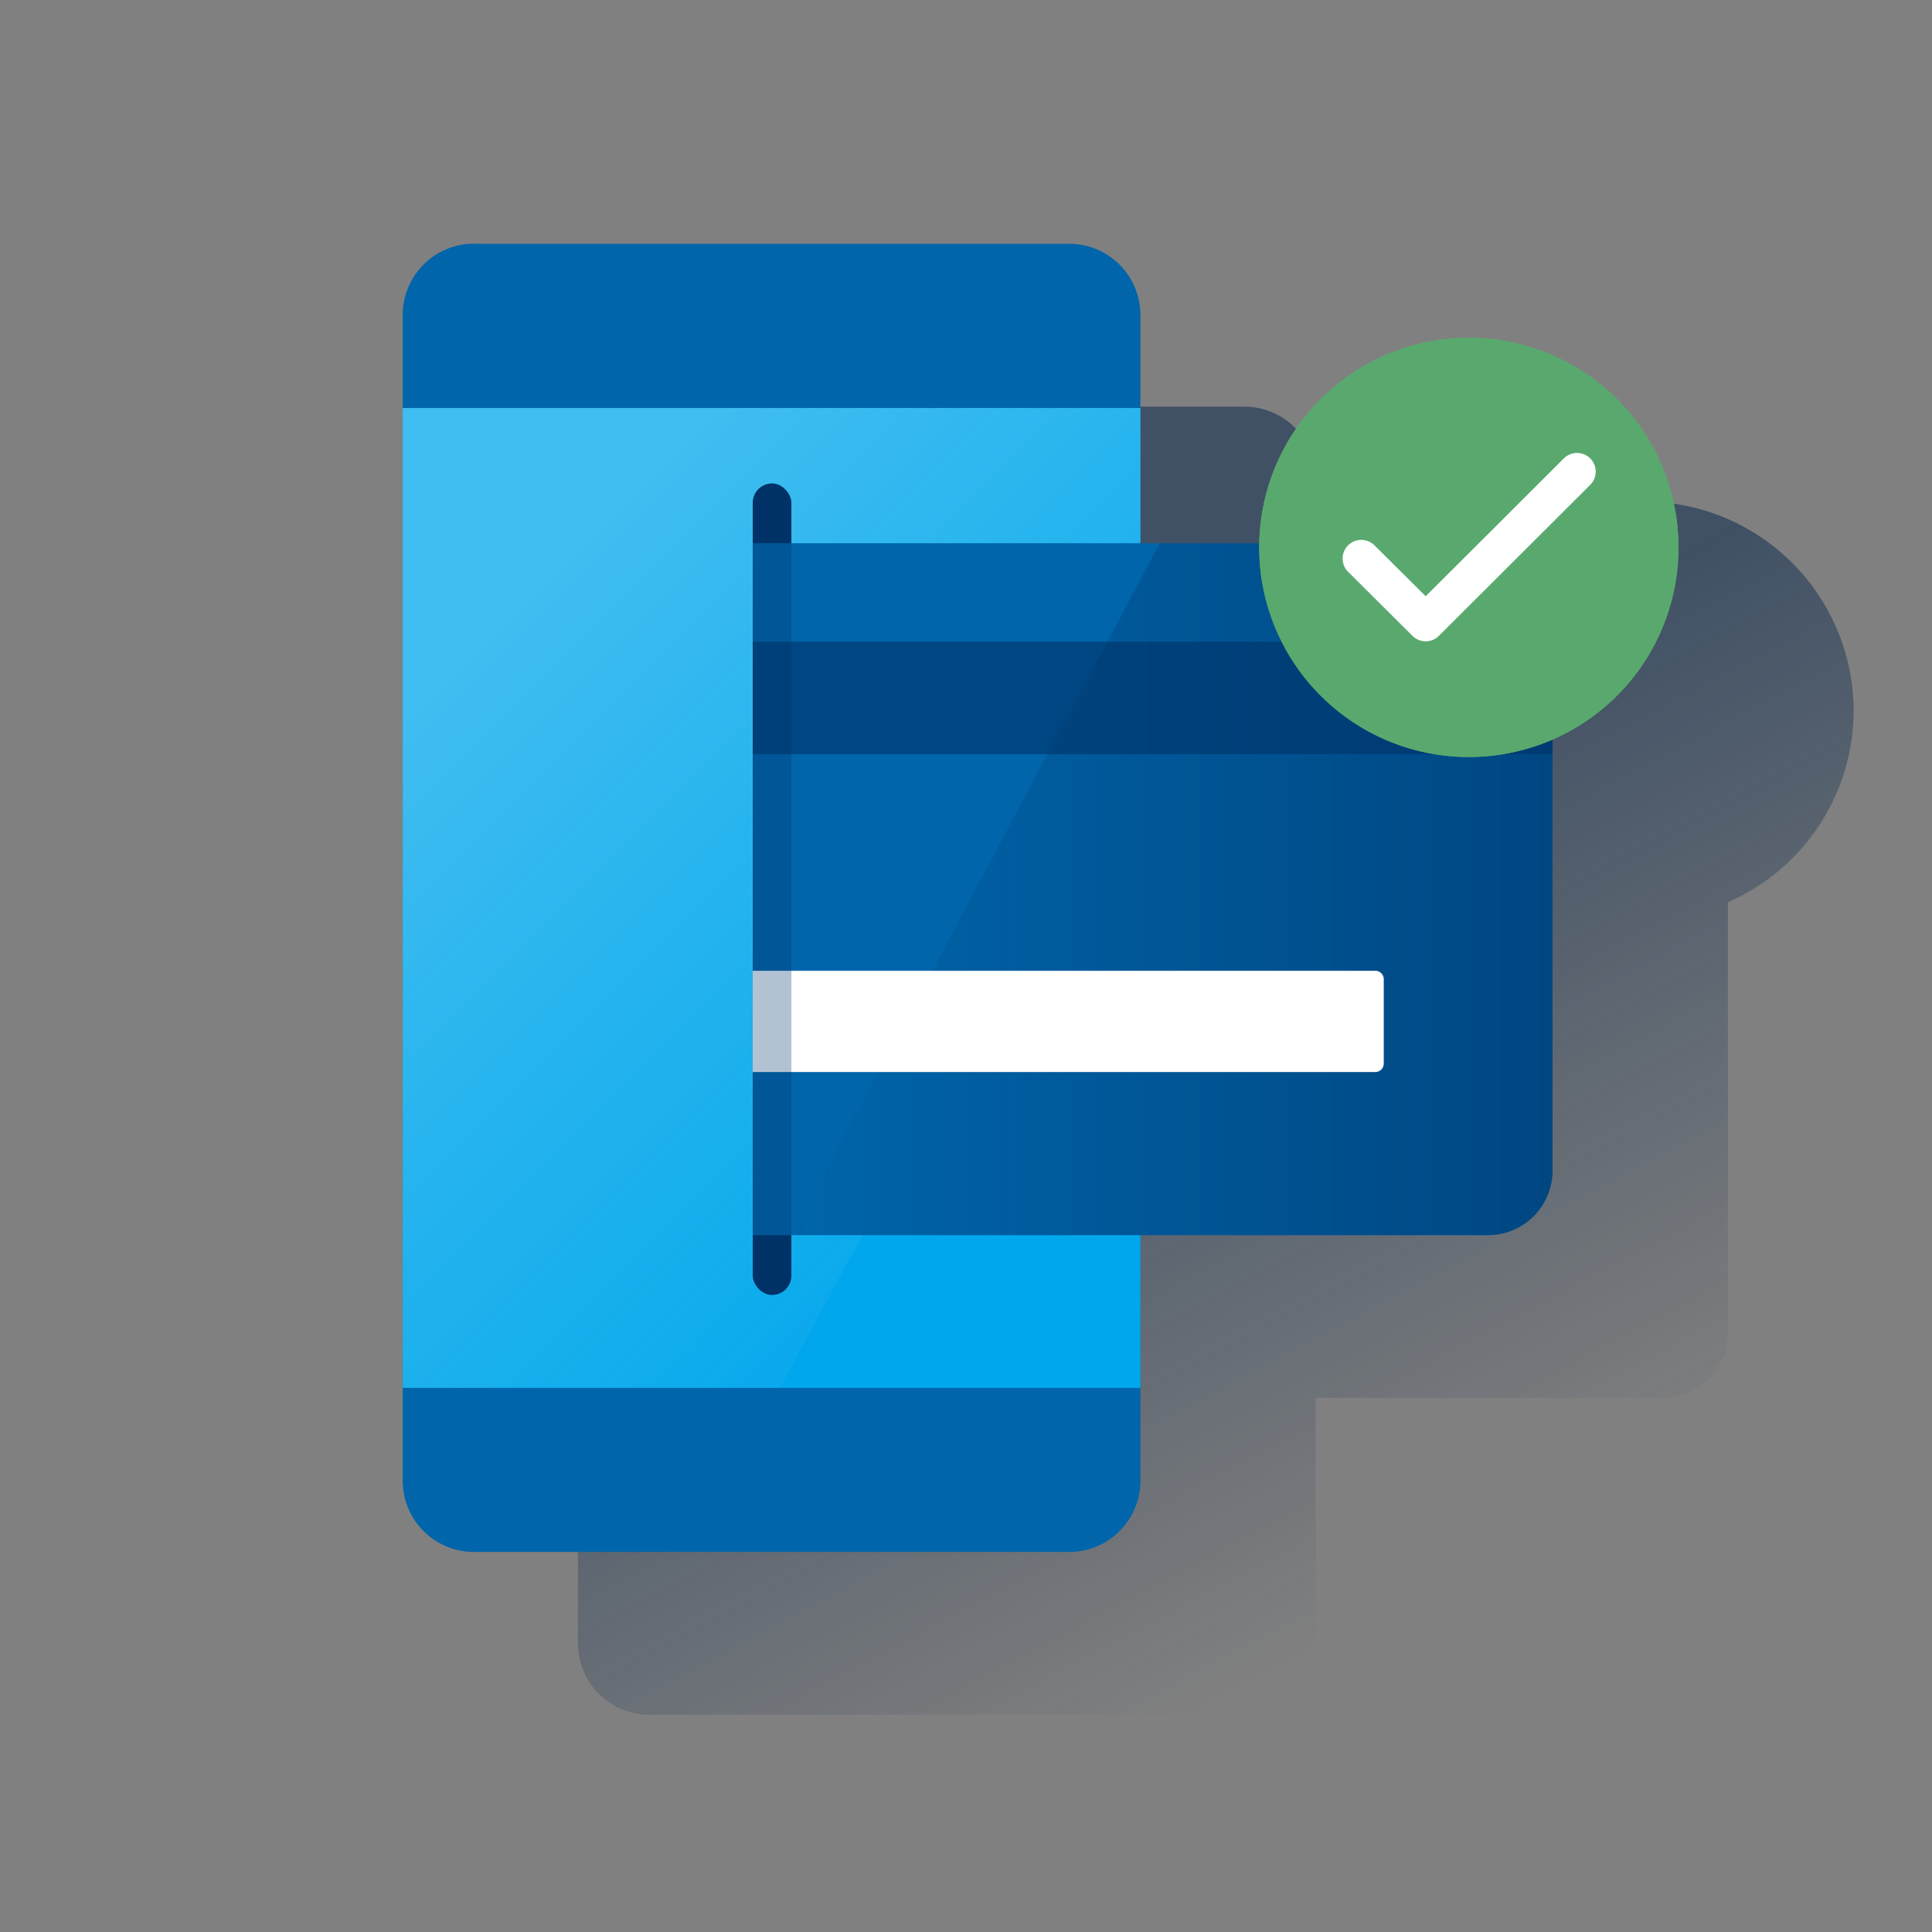 <svg id="Capa_1" data-name="Capa 1" xmlns="http://www.w3.org/2000/svg" xmlns:xlink="http://www.w3.org/1999/xlink" viewBox="0 0 600 600"><rect x="0" y="0" width="600" height="600" fill="#808080" stroke="none"/><defs><style>.cls-1{fill:url(#Degradado_sin_nombre_9);}.cls-2{fill:#0065aa;}.cls-3{fill:#00a7ec;}.cls-4{opacity:0.5;fill:url(#Degradado_sin_nombre_2);}.cls-4,.cls-7,.cls-9{isolation:isolate;}.cls-5,.cls-7,.cls-9{fill:#003267;}.cls-6{fill:url(#Degradado_sin_nombre_3);}.cls-7{opacity:0.6;}.cls-8{fill:#fff;}.cls-9{opacity:0.3;}.cls-10{fill:#59a96e;}.cls-11{fill:none;}</style><linearGradient id="Degradado_sin_nombre_9" x1="331.39" y1="273.26" x2="447.5" y2="491.64" gradientUnits="userSpaceOnUse"><stop offset="0" stop-color="#002149" stop-opacity="0.5"/><stop offset="1" stop-color="#002149" stop-opacity="0"/></linearGradient><linearGradient id="Degradado_sin_nombre_2" x1="155.31" y1="1094.56" x2="309.76" y2="1249" gradientTransform="translate(0 -900)" gradientUnits="userSpaceOnUse"><stop offset="0" stop-color="#fff" stop-opacity="0.5"/><stop offset="1" stop-color="#eaf5f6" stop-opacity="0.1"/></linearGradient><linearGradient id="Degradado_sin_nombre_3" x1="245.87" y1="327.86" x2="482.15" y2="327.86" gradientTransform="matrix(1, 0, 0, -1, 0, 604)" gradientUnits="userSpaceOnUse"><stop offset="0" stop-color="#003267" stop-opacity="0"/><stop offset="1" stop-color="#003267" stop-opacity="0.6"/></linearGradient></defs><path class="cls-1" d="M575.66,220.53a65.09,65.09,0,0,0-130.16-1.25H408.57V148.44h0a22.12,22.12,0,0,0-22.1-22.15H201.57l0,0h0a22.12,22.12,0,0,0-22.06,22.2V481.57h0v28.86a22.09,22.09,0,0,0,22.1,22.09h184.9a22.1,22.1,0,0,0,22.1-22.09v-76.3h108a20,20,0,0,0,20-20V280.22A65.08,65.08,0,0,0,575.66,220.53Z"/><path class="cls-2" d="M147.17,75.71h184.9a22.13,22.13,0,0,1,22.1,22.16h0v362a22.12,22.12,0,0,1-22.1,22.1H147.17a22.09,22.09,0,0,1-22.1-22.1h0v-362a22.13,22.13,0,0,1,22.06-22.2h0Z"/><rect class="cls-3" x="125.07" y="126.71" width="229.1" height="304.3"/><polygon class="cls-4" points="125.07 126.71 125.07 431.01 242.17 431.01 354.17 224.01 354.17 126.71 125.07 126.71"/><rect class="cls-5" x="233.77" y="150.13" width="12" height="252.04" rx="6"/><path class="cls-2" d="M233.76,168.71h228.3a20.08,20.08,0,0,1,20.09,20.09V363.49a20.08,20.08,0,0,1-20.09,20.09H233.76Z"/><path class="cls-6" d="M462.15,383.58a20,20,0,0,0,20-20h0V188.71a20,20,0,0,0-20-20h-102L245.87,383.58Z"/><rect class="cls-7" x="233.76" y="199.28" width="248.39" height="34.94"/><path class="cls-8" d="M233.76,301.48H427.12a2.62,2.62,0,0,1,2.62,2.62v26.2a2.62,2.62,0,0,1-2.62,2.62H233.76Z"/><rect class="cls-9" x="233.76" y="168.71" width="12.01" height="214.88"/><path class="cls-10" d="M521.26,170a65.1,65.1,0,1,1-65.1-65.1h0a65.09,65.09,0,0,1,65.1,65.1h0"/><path class="cls-10" d="M521.26,170a65.1,65.1,0,1,1-65.1-65.1h0a65.09,65.09,0,0,1,65.1,65.1h0"/><path class="cls-8" d="M442.76,199.17a5.89,5.89,0,0,1-4.1-1.7l-20.1-20a5.8,5.8,0,0,1,8.2-8.2l16,15.9,42.8-42.7a5.8,5.8,0,0,1,8.4,8l-.2.2-46.9,46.8A5.87,5.87,0,0,1,442.76,199.17Z"/><rect class="cls-11" width="600" height="600"/></svg>